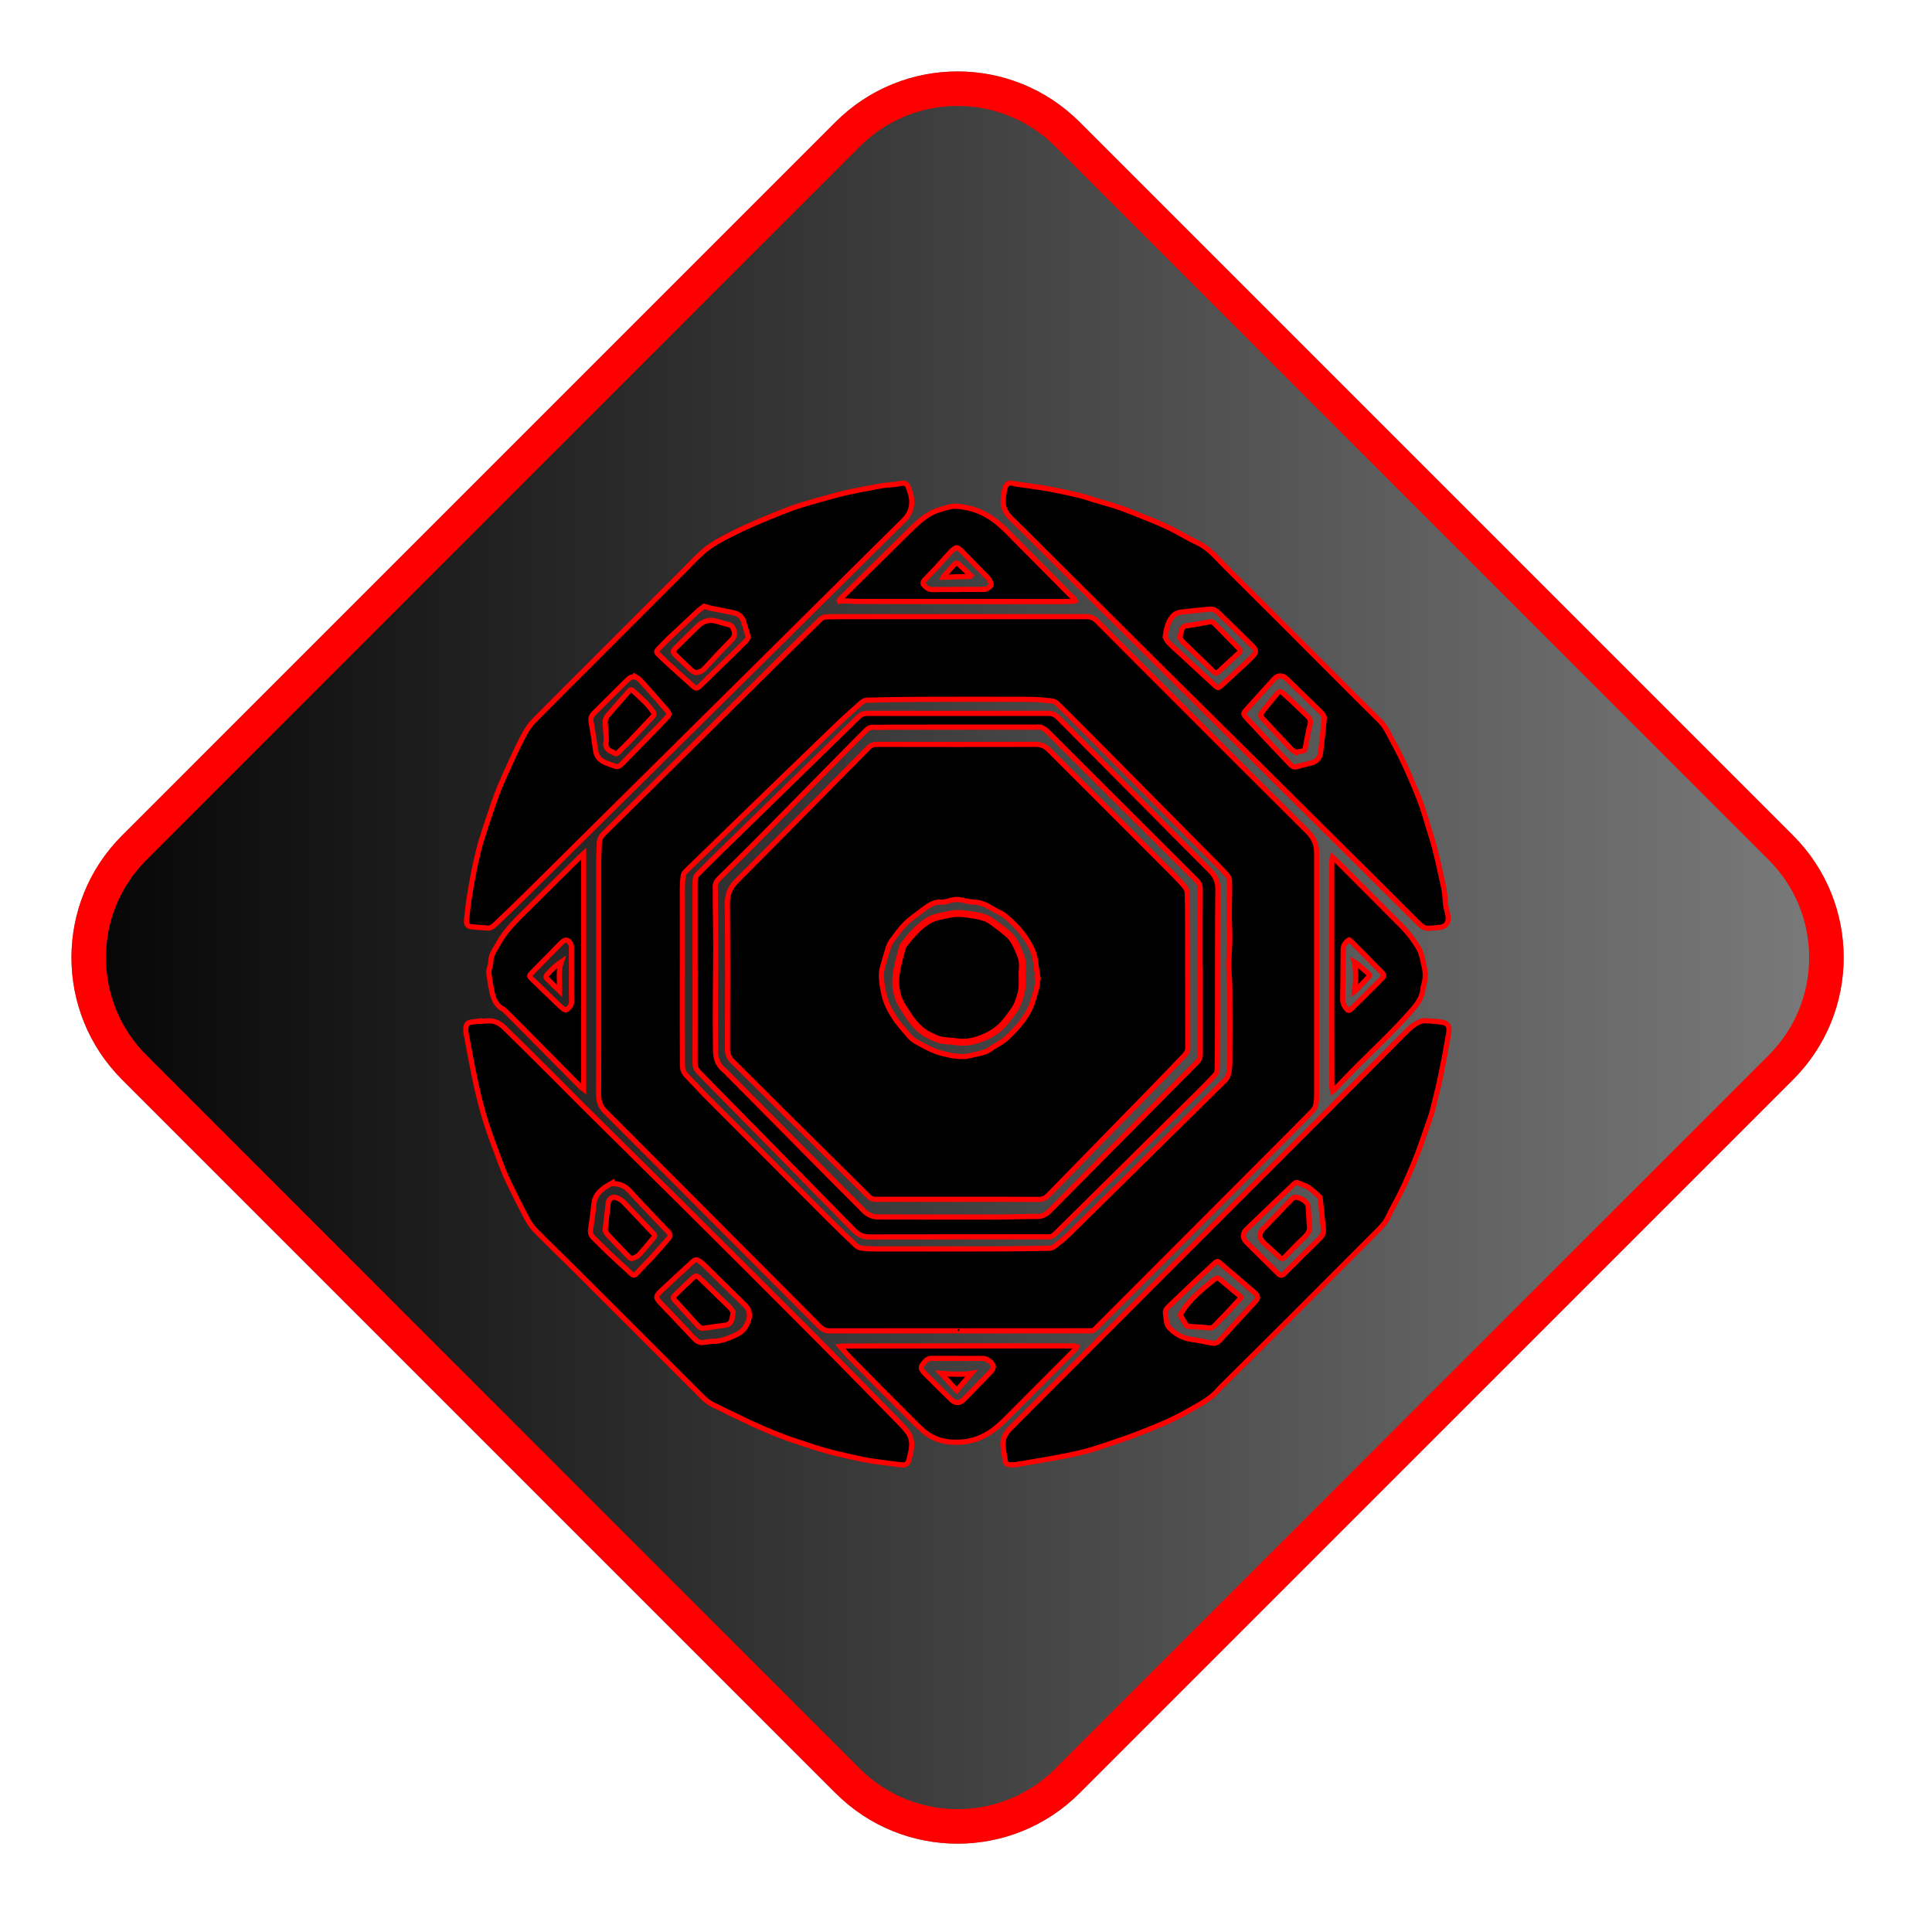<?xml version="1.0" encoding="UTF-8" standalone="no"?>
<svg
   width="112"
   height="112"
   viewBox="0 0 112 112"
   fill="none"
   version="1.1"
   id="svg75"
   sodipodi:docname="mine.svg"
   inkscape:version="1.2.2 (732a01da63, 2022-12-09)"
   xmlns:inkscape="http://www.inkscape.org/namespaces/inkscape"
   xmlns:sodipodi="http://sodipodi.sourceforge.net/DTD/sodipodi-0.dtd"
   xmlns:xlink="http://www.w3.org/1999/xlink"
   xmlns="http://www.w3.org/2000/svg"
   xmlns:svg="http://www.w3.org/2000/svg">
  <sodipodi:namedview
     id="namedview77"
     pagecolor="#ffffff"
     bordercolor="#000000"
     borderopacity="0.25"
     inkscape:showpageshadow="2"
     inkscape:pageopacity="0.0"
     inkscape:pagecheckerboard="0"
     inkscape:deskcolor="#d1d1d1"
     showgrid="false"
     inkscape:zoom="7.8303571"
     inkscape:cx="55.042189"
     inkscape:cy="57.724059"
     inkscape:window-width="1920"
     inkscape:window-height="1057"
     inkscape:window-x="-8"
     inkscape:window-y="-8"
     inkscape:window-maximized="1"
     inkscape:current-layer="svg75" />
  <path
     opacity="0.498"
     d="M103.951 48.44L62.582 7.071C58.677 3.166 52.345 3.166 48.44 7.071L7.072 48.44C3.166 52.345 3.166 58.676 7.072 62.582L48.44 103.95C52.345 107.856 58.677 107.856 62.582 103.95L103.951 62.582C107.856 58.676 107.856 52.345 103.951 48.44Z"
     fill="black"
     id="path2" />
  <g
     filter="url(#filter0_d_124_415)"
     id="g6"
     style="fill-opacity:1;fill:url(#linearGradient945);stroke:#ff0000;stroke-opacity:1;filter:url(#filter0_d_124_415)">
    <path
       d="M61.875 7.778L103.244 49.147C106.758 52.661 106.758 58.36 103.244 61.874L61.875 103.243C58.361 106.758 52.662 106.758 49.147 103.243L7.779 61.874C4.264 58.36 4.264 52.661 7.779 49.147L49.147 7.778C52.662 4.263 58.361 4.263 61.875 7.778Z"
       stroke="#00D1FF"
       stroke-width="2"
       id="path4"
       style="fill-opacity:1;fill:url(#linearGradient945);stroke:#ff0000;stroke-opacity:1" />
  </g>
  <path
     d="M55.62 77.149C53.115 77.149 50.611 77.147 48.106 77.152C47.867 77.152 47.692 77.076 47.522 76.906C45.847 75.215 44.164 73.532 42.483 71.847C40.019 69.373 37.557 66.895 35.084 64.43C34.794 64.141 34.702 63.829 34.703 63.434C34.713 60.67 34.708 57.907 34.708 55.143C34.708 53.367 34.706 51.591 34.709 49.815C34.709 49.514 34.739 49.212 34.739 48.91C34.739 48.663 34.843 48.481 35.013 48.314C35.833 47.509 36.65 46.7 37.467 45.89C39.636 43.739 41.804 41.587 43.973 39.437C45.168 38.252 46.367 37.068 47.572 35.892C47.651 35.815 47.788 35.763 47.901 35.759C48.38 35.743 48.861 35.748 49.342 35.748C53.816 35.748 58.292 35.748 62.766 35.748C62.831 35.748 62.895 35.754 62.961 35.748C63.229 35.729 63.43 35.837 63.618 36.027C65.161 37.582 66.711 39.13 68.261 40.679C70.779 43.197 73.294 45.72 75.823 48.228C76.182 48.583 76.33 48.98 76.33 49.465C76.329 54.129 76.331 58.792 76.329 63.456C76.329 63.67 76.316 63.89 76.267 64.099C76.24 64.222 76.15 64.342 76.059 64.435C75.356 65.151 74.648 65.862 73.939 66.573C72.113 68.403 70.286 70.232 68.459 72.061C66.801 73.723 65.144 75.387 63.483 77.046C63.431 77.098 63.347 77.147 63.278 77.147C60.725 77.152 58.172 77.151 55.618 77.151C55.62 77.151 55.62 77.149 55.62 77.149ZM39.559 56.541C39.557 56.541 39.556 56.541 39.555 56.541C39.555 57.502 39.553 58.463 39.555 59.424C39.556 60.201 39.56 60.979 39.563 61.756C39.564 61.981 39.628 62.176 39.79 62.342C40.192 62.756 40.578 63.186 40.984 63.595C43.338 65.959 45.692 68.32 48.051 70.68C48.562 71.191 49.083 71.692 49.607 72.19C49.688 72.267 49.807 72.335 49.916 72.35C50.193 72.385 50.475 72.401 50.755 72.402C53.087 72.405 55.418 72.405 57.751 72.399C58.77 72.397 59.791 72.382 60.81 72.364C60.916 72.363 61.037 72.32 61.121 72.256C61.402 72.039 61.685 71.819 61.939 71.571C63.922 69.623 65.897 67.668 67.877 65.716C68.926 64.681 69.982 63.654 71.026 62.613C71.126 62.514 71.201 62.362 71.23 62.224C71.277 61.999 71.295 61.764 71.295 61.533C71.3 60.135 71.302 58.736 71.294 57.338C71.291 56.919 71.251 56.499 71.231 56.078C71.225 55.933 71.228 55.787 71.235 55.642C71.253 55.243 71.288 54.845 71.292 54.446C71.296 54.01 71.265 53.574 71.262 53.136C71.26 52.682 71.274 52.23 71.278 51.777C71.281 51.539 71.286 51.301 71.273 51.066C71.268 50.967 71.24 50.849 71.177 50.777C70.966 50.533 70.738 50.301 70.511 50.072C68.16 47.697 65.809 45.324 63.457 42.951C62.742 42.231 62.028 41.511 61.305 40.799C61.223 40.718 61.096 40.65 60.982 40.637C60.564 40.591 60.144 40.547 59.724 40.544C57.543 40.536 55.362 40.538 53.181 40.544C52.216 40.547 51.25 40.568 50.284 40.59C50.175 40.593 50.044 40.637 49.963 40.708C49.455 41.157 48.946 41.61 48.457 42.081C46.603 43.866 44.755 45.659 42.905 47.449C41.862 48.459 40.821 49.469 39.782 50.483C39.708 50.555 39.625 50.653 39.612 50.747C39.574 51.024 39.556 51.305 39.556 51.583C39.556 53.236 39.559 54.888 39.559 56.541Z"
     fill="#00D1FF"
     id="path8"
     style="fill:#000000;fill-opacity:1;stroke:#ff0000;stroke-opacity:1;stroke-width:0.3;stroke-dasharray:none" />
  <path
     d="M27.862 59.211C28.023 59.199 28.185 59.181 28.346 59.178C28.723 59.171 29.023 59.362 29.276 59.611C30.213 60.528 31.141 61.454 32.07 62.381C32.792 63.101 33.507 63.829 34.231 64.546C35.97 66.271 37.719 67.988 39.456 69.717C41.966 72.214 44.475 74.712 46.972 77.221C48.749 79.007 50.508 80.812 52.274 82.61C52.38 82.717 52.474 82.836 52.571 82.953C52.844 83.281 52.898 83.661 52.821 84.066C52.784 84.257 52.738 84.445 52.69 84.633C52.635 84.845 52.486 84.95 52.269 84.922C51.479 84.813 50.68 84.744 49.901 84.577C48.874 84.357 47.846 84.132 46.852 83.782C46.424 83.632 45.988 83.508 45.564 83.348C45.03 83.147 44.499 82.936 43.978 82.703C43.349 82.422 42.731 82.115 42.111 81.817C41.878 81.706 41.651 81.579 41.414 81.476C41.099 81.339 40.856 81.118 40.617 80.879C39.258 79.513 37.894 78.153 36.531 76.791C35.393 75.654 34.257 74.518 33.117 73.383C32.424 72.695 31.718 72.019 31.035 71.321C30.835 71.116 30.668 70.868 30.533 70.613C30.161 69.907 29.804 69.193 29.459 68.473C29.276 68.088 29.119 67.691 28.97 67.291C28.686 66.523 28.389 65.759 28.146 64.976C27.921 64.251 27.739 63.511 27.577 62.769C27.367 61.799 27.195 60.823 27.01 59.848C26.993 59.755 27.001 59.655 27.009 59.559C27.023 59.395 27.117 59.288 27.279 59.26C27.47 59.228 27.664 59.209 27.856 59.184C27.86 59.195 27.861 59.203 27.862 59.211ZM40.796 77.822C40.971 77.8 41.146 77.756 41.322 77.758C41.631 77.762 41.92 77.695 42.202 77.579C42.569 77.428 42.956 77.311 43.195 76.951C43.481 76.521 43.576 76.032 43.178 75.649C42.383 74.882 41.602 74.098 40.813 73.325C40.726 73.238 40.621 73.17 40.523 73.096C40.394 72.998 40.276 73.027 40.164 73.131C39.546 73.702 38.922 74.265 38.312 74.844C37.998 75.142 38.004 75.231 38.306 75.551C38.946 76.229 39.597 76.898 40.232 77.581C40.391 77.753 40.556 77.856 40.796 77.822ZM35.517 68.615C35.513 68.599 35.508 68.585 35.504 68.569C35.363 68.653 35.217 68.729 35.082 68.82C34.724 69.065 34.46 69.361 34.423 69.832C34.387 70.314 34.3 70.793 34.235 71.273C34.209 71.463 34.263 71.621 34.401 71.757C34.673 72.019 34.933 72.293 35.207 72.552C35.67 72.989 36.14 73.417 36.607 73.849C36.692 73.927 36.772 73.957 36.868 73.854C37.192 73.507 37.528 73.172 37.849 72.823C38.163 72.482 38.465 72.129 38.768 71.779C38.874 71.657 38.861 71.537 38.746 71.421C38.579 71.252 38.414 71.081 38.252 70.908C37.66 70.281 37.059 69.66 36.48 69.022C36.216 68.73 35.896 68.62 35.517 68.615Z"
     fill="#00D1FF"
     id="path10"
     style="fill:#000000;fill-opacity:1;stroke:#ff0000;stroke-opacity:1;stroke-width:0.3;stroke-dasharray:none" />
  <path
     d="M58.777 84.915C58.711 84.915 58.647 84.916 58.582 84.915C58.382 84.909 58.298 84.842 58.264 84.642C58.227 84.424 58.208 84.203 58.165 83.986C58.074 83.52 58.227 83.141 58.556 82.814C59.119 82.255 59.676 81.69 60.236 81.128C63.764 77.596 67.291 74.066 70.819 70.535C72.849 68.504 74.881 66.476 76.909 64.444C78.438 62.913 79.961 61.376 81.486 59.84C81.746 59.578 82.022 59.336 82.375 59.208C82.448 59.182 82.531 59.164 82.609 59.169C82.883 59.184 83.156 59.212 83.43 59.233C83.954 59.275 84.052 59.482 83.978 59.915C83.842 60.706 83.7 61.495 83.535 62.279C83.386 62.99 83.215 63.697 83.033 64.401C82.944 64.745 82.812 65.076 82.696 65.414C82.521 65.917 82.354 66.424 82.16 66.92C81.78 67.894 81.367 68.854 80.867 69.774C80.726 70.034 80.588 70.298 80.463 70.566C80.306 70.902 80.05 71.157 79.795 71.412C78.095 73.114 76.396 74.821 74.694 76.521C73.43 77.783 72.159 79.037 70.891 80.296C70.814 80.372 70.734 80.445 70.665 80.527C70.144 81.157 69.416 81.482 68.729 81.877C67.882 82.363 66.978 82.715 66.077 83.073C65.362 83.358 64.624 83.586 63.896 83.84C63.043 84.138 62.164 84.33 61.278 84.494C60.478 84.643 59.674 84.771 58.873 84.907C58.842 84.913 58.809 84.913 58.777 84.915ZM67.564 76.134C67.589 76.321 67.602 76.51 67.641 76.695C67.662 76.789 67.712 76.889 67.777 76.96C68.133 77.344 68.568 77.577 69.092 77.65C69.469 77.702 69.843 77.782 70.217 77.854C70.418 77.893 70.57 77.854 70.717 77.689C71.388 76.943 72.073 76.209 72.752 75.47C72.948 75.257 72.959 75.141 72.743 74.951C72.061 74.356 71.368 73.772 70.68 73.182C70.593 73.108 70.528 73.119 70.444 73.198C70.037 73.583 69.621 73.961 69.213 74.345C68.718 74.81 68.225 75.279 67.736 75.75C67.631 75.853 67.537 75.968 67.564 76.134ZM76.717 71.239C76.658 70.655 76.599 70.071 76.538 69.487C76.534 69.446 76.518 69.395 76.489 69.37C76.28 69.186 76.08 68.987 75.852 68.833C75.686 68.721 75.473 68.68 75.292 68.586C75.181 68.529 75.105 68.542 75.02 68.623C74.102 69.504 73.179 70.38 72.263 71.265C72.022 71.498 72.018 71.764 72.257 72.006C72.872 72.627 73.499 73.236 74.121 73.85C74.229 73.956 74.323 73.954 74.438 73.839C75.116 73.16 75.797 72.482 76.485 71.813C76.65 71.648 76.753 71.478 76.717 71.239Z"
     fill="#00D1FF"
     id="path12"
     style="fill:#000000;fill-opacity:1;stroke:#ff0000;stroke-opacity:1;stroke-width:0.3;stroke-dasharray:none" />
  <path
     d="M28.236 53.797C27.89 53.771 27.614 53.754 27.341 53.726C27.141 53.707 27.051 53.627 27.044 53.43C27.038 53.266 27.074 53.102 27.093 52.938C27.116 52.719 27.131 52.498 27.165 52.281C27.233 51.845 27.307 51.411 27.385 50.976C27.448 50.632 27.516 50.29 27.593 49.95C27.679 49.572 27.763 49.192 27.874 48.821C28.041 48.264 28.227 47.713 28.414 47.163C28.581 46.669 28.743 46.172 28.942 45.691C29.213 45.034 29.514 44.389 29.813 43.744C30.008 43.324 30.21 42.904 30.435 42.5C30.573 42.253 30.735 42.009 30.93 41.809C32.028 40.693 33.139 39.592 34.246 38.483C36.02 36.709 37.795 34.934 39.569 33.158C39.97 32.757 40.352 32.335 40.779 31.965C41.085 31.7 41.438 31.478 41.795 31.283C42.338 30.987 42.896 30.71 43.463 30.46C44.249 30.115 45.041 29.785 45.843 29.485C46.402 29.276 46.982 29.123 47.557 28.959C48.075 28.811 48.595 28.665 49.12 28.548C49.783 28.402 50.452 28.28 51.119 28.159C51.326 28.121 51.538 28.116 51.747 28.092C51.89 28.077 52.037 28.065 52.178 28.034C52.472 27.967 52.6 28.036 52.685 28.324C52.729 28.474 52.793 28.619 52.823 28.771C52.929 29.316 52.778 29.785 52.384 30.174C51.855 30.698 51.323 31.219 50.795 31.743C48.642 33.879 46.49 36.015 44.336 38.15C42.258 40.21 40.179 42.266 38.102 44.326C35.556 46.848 33.012 49.371 30.465 51.892C29.913 52.438 29.352 52.976 28.79 53.512C28.616 53.677 28.437 53.845 28.236 53.797ZM40.825 35.147C40.721 35.224 40.592 35.303 40.485 35.402C39.912 35.933 39.341 36.467 38.773 37.005C38.555 37.213 38.35 37.435 38.14 37.651C38.052 37.74 38.047 37.821 38.145 37.912C38.342 38.095 38.529 38.29 38.729 38.472C39.175 38.878 39.629 39.277 40.074 39.684C40.366 39.952 40.37 39.96 40.658 39.683C41.272 39.092 41.882 38.498 42.492 37.903C42.751 37.651 43.006 37.395 43.26 37.139C43.342 37.055 43.391 36.957 43.352 36.832C43.267 36.559 43.191 36.284 43.103 36.012C43.016 35.748 42.818 35.59 42.56 35.532C42.116 35.43 41.665 35.354 41.218 35.262C41.099 35.235 40.983 35.193 40.825 35.147ZM36.778 39.205C36.769 39.218 36.761 39.232 36.752 39.245C36.557 39.219 36.438 39.352 36.322 39.466C35.679 40.097 35.044 40.735 34.405 41.371C34.272 41.505 34.234 41.659 34.265 41.844C34.358 42.391 34.452 42.938 34.524 43.488C34.575 43.88 34.798 44.104 35.15 44.23C35.281 44.277 35.413 44.325 35.541 44.378C35.769 44.476 35.87 44.464 36.048 44.284C36.566 43.757 37.081 43.228 37.597 42.699C37.952 42.336 38.306 41.972 38.653 41.604C38.831 41.416 38.827 41.374 38.664 41.182C38.499 40.99 38.332 40.799 38.165 40.608C37.81 40.208 37.46 39.804 37.098 39.414C37.013 39.324 36.885 39.274 36.778 39.205Z"
     fill="#00D1FF"
     id="path14"
     style="fill:#000000;fill-opacity:1;stroke:#ff0000;stroke-opacity:1;stroke-width:0.3;stroke-dasharray:none" />
  <path
     d="M82.903 53.81C82.563 53.86 82.366 53.651 82.151 53.438C80.557 51.842 78.955 50.254 77.354 48.664C75.731 47.05 74.108 45.438 72.483 43.825C70.728 42.085 68.969 40.348 67.215 38.606C65.297 36.701 63.382 34.792 61.465 32.884C60.512 31.936 59.567 30.98 58.604 30.042C58.229 29.676 58.085 29.262 58.179 28.755C58.206 28.618 58.212 28.475 58.245 28.339C58.313 28.048 58.486 27.949 58.771 28.024C58.808 28.035 58.843 28.051 58.88 28.056C59.412 28.133 59.946 28.203 60.477 28.287C60.801 28.338 61.122 28.405 61.444 28.471C61.843 28.555 62.245 28.637 62.641 28.737C62.911 28.805 63.174 28.905 63.44 28.985C63.864 29.112 64.291 29.221 64.71 29.36C65.099 29.488 65.481 29.636 65.86 29.79C66.485 30.042 67.115 30.285 67.724 30.573C68.293 30.84 68.827 31.188 69.398 31.452C70.085 31.77 70.537 32.347 71.049 32.857C73.144 34.937 75.226 37.028 77.312 39.115C78.201 40.003 79.087 40.896 79.982 41.779C80.31 42.102 80.493 42.511 80.701 42.905C80.862 43.211 81.033 43.512 81.184 43.821C81.382 44.228 81.574 44.639 81.751 45.055C81.98 45.591 82.214 46.125 82.407 46.674C82.614 47.258 82.771 47.859 82.96 48.45C83.263 49.391 83.446 50.359 83.664 51.321C83.746 51.679 83.773 52.03 83.796 52.391C83.807 52.55 83.864 52.707 83.897 52.865C83.919 52.971 83.943 53.077 83.952 53.184C83.977 53.49 83.811 53.709 83.51 53.755C83.312 53.785 83.106 53.792 82.903 53.81ZM76.773 41.609C76.745 41.554 76.717 41.447 76.65 41.374C76.492 41.197 76.317 41.037 76.147 40.871C75.629 40.366 75.113 39.861 74.593 39.359C74.363 39.137 74.085 39.122 73.881 39.343C73.303 39.969 72.739 40.606 72.169 41.239C72.095 41.322 72.084 41.41 72.164 41.499C72.211 41.552 72.251 41.609 72.3 41.66C72.77 42.166 73.239 42.672 73.713 43.173C74.074 43.557 74.443 43.936 74.806 44.321C74.906 44.425 75.01 44.489 75.163 44.447C75.432 44.374 75.704 44.306 75.974 44.241C76.288 44.165 76.506 43.974 76.549 43.658C76.641 42.994 76.697 42.328 76.773 41.609ZM67.547 36.922C67.592 37 67.644 37.145 67.742 37.249C67.954 37.471 68.188 37.672 68.414 37.88C69.087 38.503 69.76 39.126 70.435 39.747C70.601 39.899 70.63 39.897 70.799 39.743C71.149 39.423 71.5 39.103 71.848 38.78C72.097 38.549 72.35 38.32 72.586 38.077C72.846 37.809 72.85 37.696 72.59 37.438C71.917 36.769 71.236 36.105 70.549 35.45C70.461 35.367 70.307 35.302 70.189 35.311C69.62 35.352 69.051 35.419 68.483 35.482C68.292 35.503 68.125 35.567 67.988 35.722C67.704 36.046 67.615 36.441 67.547 36.922Z"
     fill="#00D1FF"
     id="path16"
     style="fill:#000000;fill-opacity:1;stroke:#ff0000;stroke-opacity:1;stroke-width:0.3;stroke-dasharray:none" />
  <path
     d="M48.711 78.056C48.768 78.05 48.856 78.03 48.945 78.03C52.189 78.026 55.433 78.023 58.677 78.022C59.865 78.021 61.053 78.021 62.239 78.025C62.297 78.025 62.356 78.06 62.413 78.078C62.39 78.123 62.375 78.175 62.341 78.209C61.143 79.415 59.945 80.621 58.743 81.822C58.411 82.154 58.085 82.496 57.721 82.79C57.193 83.215 56.592 83.5 55.904 83.58C55.246 83.656 54.595 83.595 54.015 83.288C53.648 83.094 53.333 82.781 53.032 82.482C51.758 81.216 50.496 79.935 49.234 78.656C49.049 78.472 48.889 78.263 48.711 78.056ZM55.501 78.749V78.747C55.004 78.747 54.509 78.751 54.012 78.745C53.858 78.742 53.747 78.797 53.644 78.907C53.338 79.234 53.328 79.329 53.64 79.647C54.139 80.153 54.647 80.651 55.158 81.147C55.39 81.37 55.641 81.358 55.865 81.133C55.937 81.062 56.012 80.99 56.082 80.917C56.529 80.457 56.976 79.997 57.42 79.533C57.517 79.431 57.615 79.319 57.572 79.162C57.522 78.983 57.196 78.75 57.003 78.749C56.504 78.747 56.002 78.749 55.501 78.749Z"
     fill="#00D1FF"
     id="path18"
     style="fill:#000000;fill-opacity:1;stroke:#ff0000;stroke-opacity:1;stroke-width:0.3;stroke-dasharray:none" />
  <path
     d="M48.656 34.809C48.679 34.775 48.698 34.737 48.727 34.708C50.011 33.437 51.296 32.167 52.581 30.897C53.004 30.48 53.428 30.059 53.947 29.764C54.204 29.617 54.504 29.538 54.791 29.451C54.986 29.393 55.194 29.347 55.395 29.347C55.629 29.348 55.865 29.394 56.096 29.442C56.499 29.526 56.875 29.676 57.235 29.885C57.947 30.299 58.481 30.91 59.052 31.481C60.052 32.48 61.042 33.488 62.038 34.491C62.11 34.565 62.194 34.625 62.264 34.699C62.294 34.73 62.305 34.78 62.323 34.822C62.285 34.835 62.247 34.859 62.208 34.86C62.035 34.868 61.863 34.873 61.691 34.873C57.702 34.872 53.714 34.87 49.726 34.866C49.5 34.866 49.274 34.84 49.048 34.835C48.924 34.833 48.798 34.848 48.674 34.856C48.669 34.84 48.663 34.825 48.656 34.809ZM55.51 34.176C55.51 34.174 55.51 34.17 55.51 34.167C55.532 34.167 55.553 34.167 55.575 34.167C56.072 34.169 56.568 34.171 57.065 34.169C57.194 34.169 57.463 33.99 57.458 33.879C57.453 33.769 57.369 33.663 57.32 33.556C57.316 33.547 57.305 33.54 57.297 33.532C56.807 33.031 56.317 32.53 55.827 32.027C55.48 31.67 55.437 31.664 55.084 32.028C54.807 32.314 54.551 32.621 54.279 32.914C54.044 33.166 53.795 33.407 53.563 33.662C53.521 33.707 53.492 33.828 53.521 33.865C53.659 34.05 53.828 34.186 54.088 34.179C54.56 34.167 55.035 34.176 55.51 34.176Z"
     fill="#00D1FF"
     id="path20"
     style="fill:#000000;fill-opacity:1;stroke:#ff0000;stroke-opacity:1;stroke-width:0.3;stroke-dasharray:none" />
  <path
     d="M33.837 49.482C33.837 54.057 33.837 58.58 33.837 63.147C33.757 63.085 33.707 63.055 33.668 63.016C32.404 61.739 31.141 60.462 29.877 59.186C29.68 58.986 29.48 58.79 29.28 58.593C29.254 58.566 29.228 58.534 29.196 58.518C28.745 58.295 28.597 57.875 28.505 57.43C28.434 57.087 28.378 56.742 28.339 56.396C28.325 56.275 28.377 56.144 28.403 56.017C28.419 55.937 28.459 55.859 28.455 55.782C28.431 55.365 28.691 55.071 28.87 54.736C29.337 53.862 30.065 53.214 30.75 52.529C31.71 51.568 32.68 50.615 33.646 49.658C33.695 49.608 33.748 49.563 33.837 49.482ZM33.131 56.516C33.131 56.516 33.13 56.516 33.131 56.516C33.131 55.988 33.131 55.46 33.13 54.931C33.13 54.884 33.127 54.832 33.11 54.789C32.969 54.449 32.781 54.411 32.527 54.669C31.96 55.245 31.393 55.821 30.827 56.399C30.668 56.561 30.661 56.58 30.821 56.737C31.329 57.235 31.842 57.726 32.355 58.219C32.459 58.319 32.565 58.42 32.683 58.505C32.726 58.536 32.824 58.555 32.855 58.53C32.998 58.41 33.139 58.289 33.135 58.066C33.124 57.551 33.131 57.034 33.131 56.516Z"
     fill="#00D1FF"
     id="path22"
     style="fill:#000000;fill-opacity:1;stroke:#ff0000;stroke-opacity:1;stroke-width:0.3;stroke-dasharray:none" />
  <path
     d="M77.242 49.683C77.309 49.738 77.35 49.77 77.386 49.805C78.639 51.061 79.892 52.319 81.147 53.573C81.6 54.026 81.999 54.52 82.302 55.084C82.384 55.237 82.417 55.416 82.465 55.586C82.495 55.694 82.504 55.809 82.534 55.916C82.649 56.316 82.656 56.714 82.534 57.112C82.516 57.173 82.496 57.237 82.492 57.301C82.464 57.771 82.215 58.135 81.927 58.474C80.748 59.854 79.392 61.062 78.133 62.365C77.872 62.637 77.612 62.91 77.35 63.183C77.334 63.201 77.309 63.213 77.258 63.251C77.239 63.156 77.212 63.083 77.211 63.008C77.205 61.584 77.201 60.159 77.201 58.735C77.2 55.935 77.201 53.134 77.201 50.333C77.201 50.176 77.204 50.019 77.209 49.864C77.211 49.815 77.226 49.766 77.242 49.683ZM78.214 54.488C78.183 54.502 78.155 54.509 78.137 54.526C77.986 54.662 77.865 54.81 77.865 55.034C77.861 55.99 77.852 56.944 77.838 57.899C77.835 58.092 77.881 58.257 77.999 58.41C78.159 58.617 78.189 58.63 78.374 58.45C78.947 57.887 79.517 57.32 80.084 56.749C80.26 56.571 80.26 56.532 80.083 56.349C79.51 55.762 78.933 55.179 78.357 54.597C78.315 54.553 78.263 54.523 78.214 54.488Z"
     fill="#00D1FF"
     id="path24"
     style="fill:#000000;fill-opacity:1;stroke:#ff0000;stroke-opacity:1;stroke-width:0.3;stroke-dasharray:none" />
  <path
     d="M40.294 56.353C40.294 54.772 40.294 53.189 40.294 51.608C40.294 51.387 40.289 51.165 40.309 50.946C40.316 50.858 40.367 50.759 40.43 50.696C40.881 50.239 41.337 49.787 41.797 49.338C43.991 47.197 46.186 45.058 48.38 42.916C48.856 42.452 49.33 41.989 49.805 41.524C49.956 41.375 50.146 41.353 50.343 41.353C51.428 41.354 52.514 41.356 53.598 41.356C55.989 41.356 58.381 41.357 60.772 41.353C60.999 41.353 61.177 41.431 61.334 41.588C63.272 43.543 65.21 45.498 67.147 47.452C68.147 48.459 69.145 49.469 70.149 50.471C70.456 50.777 70.61 51.122 70.604 51.568C70.583 52.885 70.588 54.201 70.585 55.518C70.583 56.889 70.583 58.259 70.58 59.63C70.578 60.418 70.576 61.206 70.561 61.993C70.558 62.106 70.511 62.245 70.435 62.326C70.082 62.705 69.715 63.071 69.348 63.435C66.739 66.023 64.13 68.612 61.513 71.192C60.884 71.813 61.059 71.696 60.283 71.698C56.995 71.706 53.708 71.696 50.421 71.707C50.046 71.708 49.773 71.594 49.511 71.327C46.684 68.436 43.849 65.556 41.016 62.672C40.834 62.488 40.658 62.298 40.477 62.113C40.35 61.982 40.293 61.835 40.294 61.648C40.3 59.882 40.297 58.118 40.297 56.353C40.296 56.353 40.294 56.353 40.294 56.353ZM69.582 56.31C69.579 56.31 69.577 56.31 69.574 56.31C69.574 54.712 69.571 53.115 69.577 51.517C69.578 51.328 69.52 51.189 69.388 51.058C68.618 50.295 67.853 49.525 67.085 48.76C64.976 46.654 62.865 44.552 60.761 42.443C60.558 42.239 60.352 42.1 60.052 42.155C59.974 42.17 59.89 42.153 59.81 42.153C57.084 42.154 54.359 42.155 51.633 42.157C51.303 42.157 50.974 42.174 50.646 42.161C50.48 42.154 50.352 42.193 50.239 42.307C49.992 42.556 49.741 42.801 49.495 43.052C47.647 44.928 45.803 46.807 43.952 48.68C43.206 49.435 42.448 50.181 41.689 50.925C41.531 51.079 41.451 51.242 41.461 51.466C41.476 51.766 41.465 52.068 41.468 52.37C41.477 53.234 41.495 54.096 41.495 54.96C41.496 55.856 41.477 56.751 41.474 57.648C41.47 58.732 41.467 59.818 41.481 60.903C41.486 61.308 41.585 61.693 41.916 61.977C42.043 62.085 42.158 62.208 42.275 62.327C43.833 63.899 45.389 65.471 46.947 67.043C47.999 68.106 49.049 69.169 50.109 70.222C50.237 70.349 50.414 70.45 50.585 70.502C50.76 70.557 50.959 70.549 51.147 70.549C53.392 70.553 55.638 70.556 57.883 70.552C58.633 70.55 59.383 70.515 60.132 70.519C60.448 70.52 60.665 70.384 60.877 70.17C62.462 68.564 64.053 66.966 65.641 65.364C66.898 64.095 68.154 62.825 69.412 61.557C69.535 61.433 69.582 61.295 69.581 61.122C69.579 59.516 69.582 57.913 69.582 56.31Z"
     fill="#00D1FF"
     id="path26"
     style="fill:#000000;fill-opacity:1;stroke:#ff0000;stroke-opacity:1;stroke-width:0.3;stroke-dasharray:none" />
  <path
     d="M42.501 76.065C42.47 76.241 42.46 76.372 42.423 76.495C42.375 76.657 42.278 76.786 42.095 76.814C41.67 76.876 41.244 76.928 40.82 76.996C40.68 77.019 40.577 76.978 40.488 76.881C40.026 76.376 39.566 75.87 39.104 75.364C39.02 75.273 39.014 75.188 39.105 75.099C39.44 74.778 39.767 74.45 40.108 74.136C40.339 73.923 40.377 73.92 40.602 74.132C41.044 74.55 41.474 74.981 41.91 75.407C42.052 75.547 42.203 75.678 42.338 75.824C42.414 75.904 42.462 76.005 42.501 76.065Z"
     fill="#00D1FF"
     id="path28"
     style="fill:#000000;fill-opacity:1;stroke:#ff0000;stroke-opacity:1;stroke-width:0.3;stroke-dasharray:none" />
  <path
     d="M35.079 71.321C35.132 70.869 35.177 70.473 35.223 70.077C35.235 69.975 35.241 69.874 35.254 69.773C35.291 69.475 35.504 69.334 35.776 69.446C35.906 69.5 36.04 69.578 36.138 69.679C36.732 70.296 37.316 70.921 37.907 71.542C37.976 71.615 37.963 71.666 37.906 71.734C37.62 72.07 37.345 72.418 37.046 72.742C36.95 72.845 36.796 72.9 36.66 72.956C36.618 72.973 36.531 72.935 36.492 72.896C36.059 72.453 35.629 72.006 35.206 71.553C35.137 71.481 35.105 71.372 35.079 71.321Z"
     fill="#00D1FF"
     id="path30"
     style="fill:#000000;fill-opacity:1;stroke:#ff0000;stroke-opacity:1;stroke-width:0.3;stroke-dasharray:none" />
  <path
     d="M71.95 75.222C71.68 75.512 71.409 75.81 71.133 76.103C70.9 76.35 70.655 76.586 70.426 76.837C70.302 76.973 70.167 77.006 69.992 76.972C69.851 76.944 69.703 76.944 69.56 76.934C69.325 76.917 69.088 76.904 68.853 76.887C68.837 76.885 68.814 76.884 68.807 76.875C68.679 76.668 68.544 76.463 68.433 76.248C68.412 76.207 68.484 76.114 68.523 76.05C68.994 75.287 69.692 74.748 70.366 74.186C70.478 74.092 70.6 74.064 70.719 74.161C71.126 74.497 71.529 74.836 71.934 75.176C71.939 75.183 71.941 75.196 71.95 75.222Z"
     fill="#00D1FF"
     id="path32"
     style="fill:#000000;fill-opacity:1;stroke:#ff0000;stroke-opacity:1;stroke-width:0.3;stroke-dasharray:none" />
  <path
     d="M75.904 71.044C75.978 71.308 75.815 71.545 75.576 71.771C75.201 72.126 74.841 72.5 74.481 72.871C74.37 72.986 74.287 72.986 74.171 72.876C73.869 72.591 73.554 72.321 73.251 72.037C72.987 71.79 72.979 71.499 73.229 71.236C73.689 70.752 74.153 70.271 74.615 69.789C74.702 69.7 74.787 69.61 74.877 69.523C74.915 69.487 74.959 69.451 75.007 69.431C75.26 69.32 75.814 69.653 75.835 69.931C75.861 70.273 75.878 70.618 75.904 71.044Z"
     fill="#00D1FF"
     id="path34"
     style="fill:#000000;fill-opacity:1;stroke:#ff0000;stroke-opacity:1;stroke-width:0.3;stroke-dasharray:none" />
  <path
     d="M40.322 38.99C40.249 38.953 40.162 38.93 40.104 38.875C39.793 38.585 39.484 38.291 39.182 37.991C38.975 37.784 38.983 37.742 39.194 37.535C39.606 37.131 40.02 36.728 40.428 36.321C40.756 35.993 41.133 35.891 41.578 36.024C41.809 36.093 42.041 36.159 42.274 36.22C42.41 36.255 42.465 36.347 42.52 36.468C42.639 36.731 42.588 36.922 42.384 37.127C41.86 37.655 41.354 38.201 40.849 38.746C40.707 38.902 40.544 38.98 40.322 38.99Z"
     fill="#00D1FF"
     id="path36"
     style="fill:#000000;fill-opacity:1;stroke:#ff0000;stroke-opacity:1;stroke-width:0.3;stroke-dasharray:none" />
  <path
     d="M35.15 42.949C35.127 42.579 35.114 42.249 35.084 41.923C35.069 41.742 35.121 41.595 35.236 41.463C35.641 41 36.047 40.538 36.453 40.075C36.514 40.004 36.586 39.943 36.671 40.023C37.097 40.419 37.546 40.791 37.873 41.281C37.936 41.374 37.928 41.447 37.855 41.526C37.434 41.974 37.017 42.426 36.592 42.87C36.347 43.127 36.087 43.372 35.836 43.624C35.755 43.705 35.675 43.727 35.586 43.64C35.574 43.628 35.561 43.619 35.546 43.612C35.214 43.491 35.037 43.28 35.15 42.949Z"
     fill="#00D1FF"
     id="path38"
     style="fill:#000000;fill-opacity:1;stroke:#ff0000;stroke-opacity:1;stroke-width:0.3;stroke-dasharray:none" />
  <path
     d="M75.16 43.628C75.057 43.561 74.936 43.512 74.853 43.424C74.328 42.874 73.811 42.317 73.293 41.761C73.017 41.464 73.017 41.459 73.266 41.149C73.522 40.83 73.786 40.515 74.044 40.198C74.135 40.087 74.233 40.057 74.348 40.157C74.516 40.308 74.687 40.455 74.852 40.611C75.17 40.911 75.481 41.217 75.798 41.518C75.945 41.656 76.006 41.788 75.945 42.01C75.824 42.449 75.759 42.903 75.67 43.351C75.65 43.452 75.614 43.533 75.49 43.543C75.389 43.551 75.288 43.578 75.188 43.597C75.177 43.61 75.168 43.619 75.16 43.628Z"
     fill="#00D1FF"
     id="path40"
     style="fill:#000000;fill-opacity:1;stroke:#ff0000;stroke-opacity:1;stroke-width:0.3;stroke-dasharray:none" />
  <path
     d="M70.223 36.039C70.267 36.063 70.348 36.09 70.4 36.143C70.889 36.638 71.372 37.139 71.859 37.634C71.93 37.706 71.921 37.761 71.853 37.824C71.444 38.199 71.036 38.576 70.627 38.951C70.52 39.049 70.444 39.036 70.335 38.924C69.925 38.51 69.499 38.111 69.081 37.706C68.896 37.526 68.713 37.341 68.525 37.164C68.424 37.068 68.391 36.96 68.427 36.827C68.453 36.727 68.472 36.627 68.499 36.529C68.538 36.378 68.621 36.3 68.789 36.276C69.241 36.212 69.689 36.125 70.14 36.048C70.156 36.046 70.171 36.045 70.223 36.039Z"
     fill="#00D1FF"
     id="path42"
     style="fill:#000000;fill-opacity:1;stroke:#ff0000;stroke-opacity:1;stroke-width:0.3;stroke-dasharray:none" />
  <path
     d="M54.561 79.62C55.191 79.665 55.804 79.697 56.316 79.616C56.065 79.908 55.77 80.253 55.464 80.607C55.144 80.257 54.853 79.939 54.561 79.62Z"
     fill="#00D1FF"
     id="path44"
     style="fill:#000000;fill-opacity:1;stroke:#ff0000;stroke-opacity:1;stroke-width:0.3;stroke-dasharray:none" />
  <path
     d="M56.259 33.413C55.735 33.43 55.211 33.447 54.681 33.464C54.687 33.451 54.689 33.422 54.705 33.404C54.924 33.158 55.143 32.913 55.369 32.675C55.398 32.645 55.497 32.633 55.523 32.657C55.786 32.892 56.039 33.135 56.295 33.377C56.285 33.39 56.272 33.402 56.259 33.413Z"
     fill="#00D1FF"
     id="path46"
     style="fill:#000000;fill-opacity:1;stroke:#ff0000;stroke-opacity:1;stroke-width:0.3;stroke-dasharray:none" />
  <path
     d="M32.442 57.45C32.17 57.188 31.922 56.953 31.682 56.708C31.653 56.679 31.646 56.58 31.673 56.551C31.926 56.261 32.191 55.983 32.54 55.754C32.351 56.319 32.453 56.869 32.442 57.45Z"
     fill="#00D1FF"
     id="path48"
     style="fill:#000000;fill-opacity:1;stroke:#ff0000;stroke-opacity:1;stroke-width:0.3;stroke-dasharray:none" />
  <path
     d="M78.519 57.483C78.6 56.907 78.627 56.359 78.509 55.774C78.58 55.816 78.631 55.838 78.671 55.872C78.89 56.056 79.105 56.243 79.321 56.43C79.38 56.482 79.429 56.537 79.352 56.619C79.097 56.89 78.844 57.162 78.59 57.434C78.577 57.448 78.558 57.457 78.519 57.483Z"
     fill="#00D1FF"
     id="path50"
     style="fill:#000000;fill-opacity:1;stroke:#ff0000;stroke-opacity:1;stroke-width:0.3;stroke-dasharray:none" />
  <path
     d="M55.518 69.523C53.926 69.523 52.333 69.522 50.742 69.526C50.589 69.526 50.48 69.48 50.372 69.373C48.814 67.825 47.251 66.283 45.692 64.736C44.612 63.664 43.539 62.585 42.457 61.514C42.256 61.316 42.172 61.107 42.172 60.815C42.182 58.008 42.19 55.202 42.166 52.396C42.16 51.843 42.33 51.444 42.717 51.055C45.213 48.553 47.69 46.031 50.173 43.517C50.231 43.459 50.292 43.406 50.347 43.347C50.476 43.207 50.63 43.15 50.823 43.151C53.893 43.155 56.964 43.16 60.036 43.151C60.356 43.15 60.592 43.254 60.81 43.474C62.33 44.999 63.853 46.52 65.377 48.042C66.269 48.935 67.164 49.826 68.054 50.722C68.275 50.944 68.489 51.173 68.687 51.415C68.764 51.508 68.821 51.645 68.827 51.764C68.846 52.292 68.846 52.821 68.847 53.349C68.851 55.816 68.851 58.282 68.857 60.749C68.857 60.954 68.746 61.095 68.619 61.227C67.977 61.897 67.336 62.568 66.688 63.231C64.717 65.25 62.742 67.265 60.773 69.287C60.612 69.451 60.453 69.534 60.213 69.532C58.648 69.518 57.083 69.525 55.518 69.523ZM60.128 56.687C60.143 56.686 60.158 56.685 60.173 56.684C60.126 56.382 60.068 56.081 60.038 55.778C59.997 55.385 59.853 55.026 59.66 54.693C59.31 54.091 58.852 53.575 58.311 53.136C58.245 53.082 58.178 53.026 58.104 52.984C57.883 52.861 57.653 52.755 57.437 52.623C57.145 52.443 56.844 52.312 56.49 52.298C56.244 52.288 55.998 52.237 55.758 52.182C55.525 52.128 55.305 52.131 55.076 52.203C54.909 52.255 54.727 52.311 54.559 52.298C54.191 52.268 53.916 52.437 53.644 52.636C53.592 52.674 53.538 52.711 53.487 52.75C53.152 53.013 52.793 53.249 52.492 53.546C52.2 53.835 51.959 54.181 51.71 54.512C51.618 54.633 51.547 54.778 51.498 54.923C51.377 55.296 51.27 55.672 51.166 56.05C51.128 56.188 51.1 56.332 51.096 56.474C51.084 56.878 51.158 57.268 51.247 57.665C51.354 58.144 51.577 58.556 51.826 58.951C52.08 59.349 52.405 59.701 52.712 60.063C52.815 60.184 52.945 60.294 53.083 60.37C53.593 60.652 54.091 60.946 54.675 61.084C55.217 61.214 55.752 61.325 56.292 61.181C56.665 61.082 57.067 61.065 57.401 60.822C57.714 60.594 58.089 60.439 58.364 60.175C59.011 59.55 59.631 58.897 59.889 57.992C60.01 57.564 60.201 57.153 60.128 56.687Z"
     fill="#00D1FF"
     id="path52"
     style="fill:#000000;fill-opacity:1;stroke:#ff0000;stroke-opacity:1;stroke-width:0.3;stroke-dasharray:none" />
  <path
     d="M59.248 56.371C59.248 56.683 59.269 56.998 59.242 57.308C59.222 57.529 59.141 57.745 59.077 57.96C58.943 58.42 58.636 58.774 58.353 59.147C57.917 59.72 57.328 60.063 56.666 60.278C56.265 60.409 55.839 60.455 55.409 60.387C55.175 60.35 54.938 60.347 54.702 60.32C54.41 60.286 54.152 60.157 53.89 60.029C53.142 59.669 52.741 59.009 52.324 58.34C51.834 57.555 51.862 56.74 52.064 55.894C52.139 55.581 52.222 55.27 52.307 54.959C52.325 54.892 52.353 54.824 52.393 54.769C52.778 54.26 53.193 53.79 53.731 53.425C54.052 53.206 54.39 53.14 54.748 53.064C55.098 52.989 55.45 52.925 55.803 52.967C56.239 53.018 56.689 53.062 57.098 53.206C57.418 53.319 57.688 53.575 57.976 53.773C58.095 53.856 58.197 53.963 58.314 54.049C58.777 54.384 58.962 54.887 59.165 55.389C59.295 55.714 59.29 56.039 59.248 56.371Z"
     fill="#00D1FF"
     id="path54"
     style="fill:#000000;fill-opacity:1;stroke:#ff0000;stroke-opacity:1;stroke-width:0.4;stroke-dasharray:none" />
  <defs
     id="defs73">
    <linearGradient
       inkscape:collect="always"
       id="linearGradient943">
      <stop
         style="stop-color:#000000;stop-opacity:1;"
         offset="0"
         id="stop939" />
      <stop
         style="stop-color:#000000;stop-opacity:0;"
         offset="1"
         id="stop941" />
    </linearGradient>
    <filter
       id="filter0_d_124_415"
       x="0.143"
       y="0.142"
       width="110.737"
       height="110.737"
       filterUnits="userSpaceOnUse"
       color-interpolation-filters="sRGB">
      <feFlood
         flood-opacity="0"
         result="BackgroundImageFix"
         id="feFlood56" />
      <feColorMatrix
         in="SourceAlpha"
         type="matrix"
         values="0 0 0 0 0 0 0 0 0 0 0 0 0 0 0 0 0 0 127 0"
         result="hardAlpha"
         id="feColorMatrix58" />
      <feOffset
         id="feOffset60" />
      <feGaussianBlur
         stdDeviation="0.001"
         id="feGaussianBlur62" />
      <feComposite
         in2="hardAlpha"
         operator="out"
         id="feComposite64" />
      <feColorMatrix
         type="matrix"
         values="0 0 0 0 0.063 0 0 0 0 0.631 0 0 0 0 0.992 0 0 0 1 0"
         id="feColorMatrix66" />
      <feBlend
         mode="normal"
         in2="BackgroundImageFix"
         result="effect1_dropShadow_124_415"
         id="feBlend68" />
      <feBlend
         mode="normal"
         in="SourceGraphic"
         in2="effect1_dropShadow_124_415"
         result="shape"
         id="feBlend70" />
    </filter>
    <linearGradient
       inkscape:collect="always"
       xlink:href="#linearGradient943"
       id="linearGradient945"
       x1="0.143"
       y1="55.51"
       x2="110.88"
       y2="55.51"
       gradientUnits="userSpaceOnUse" />
  </defs>
</svg>
